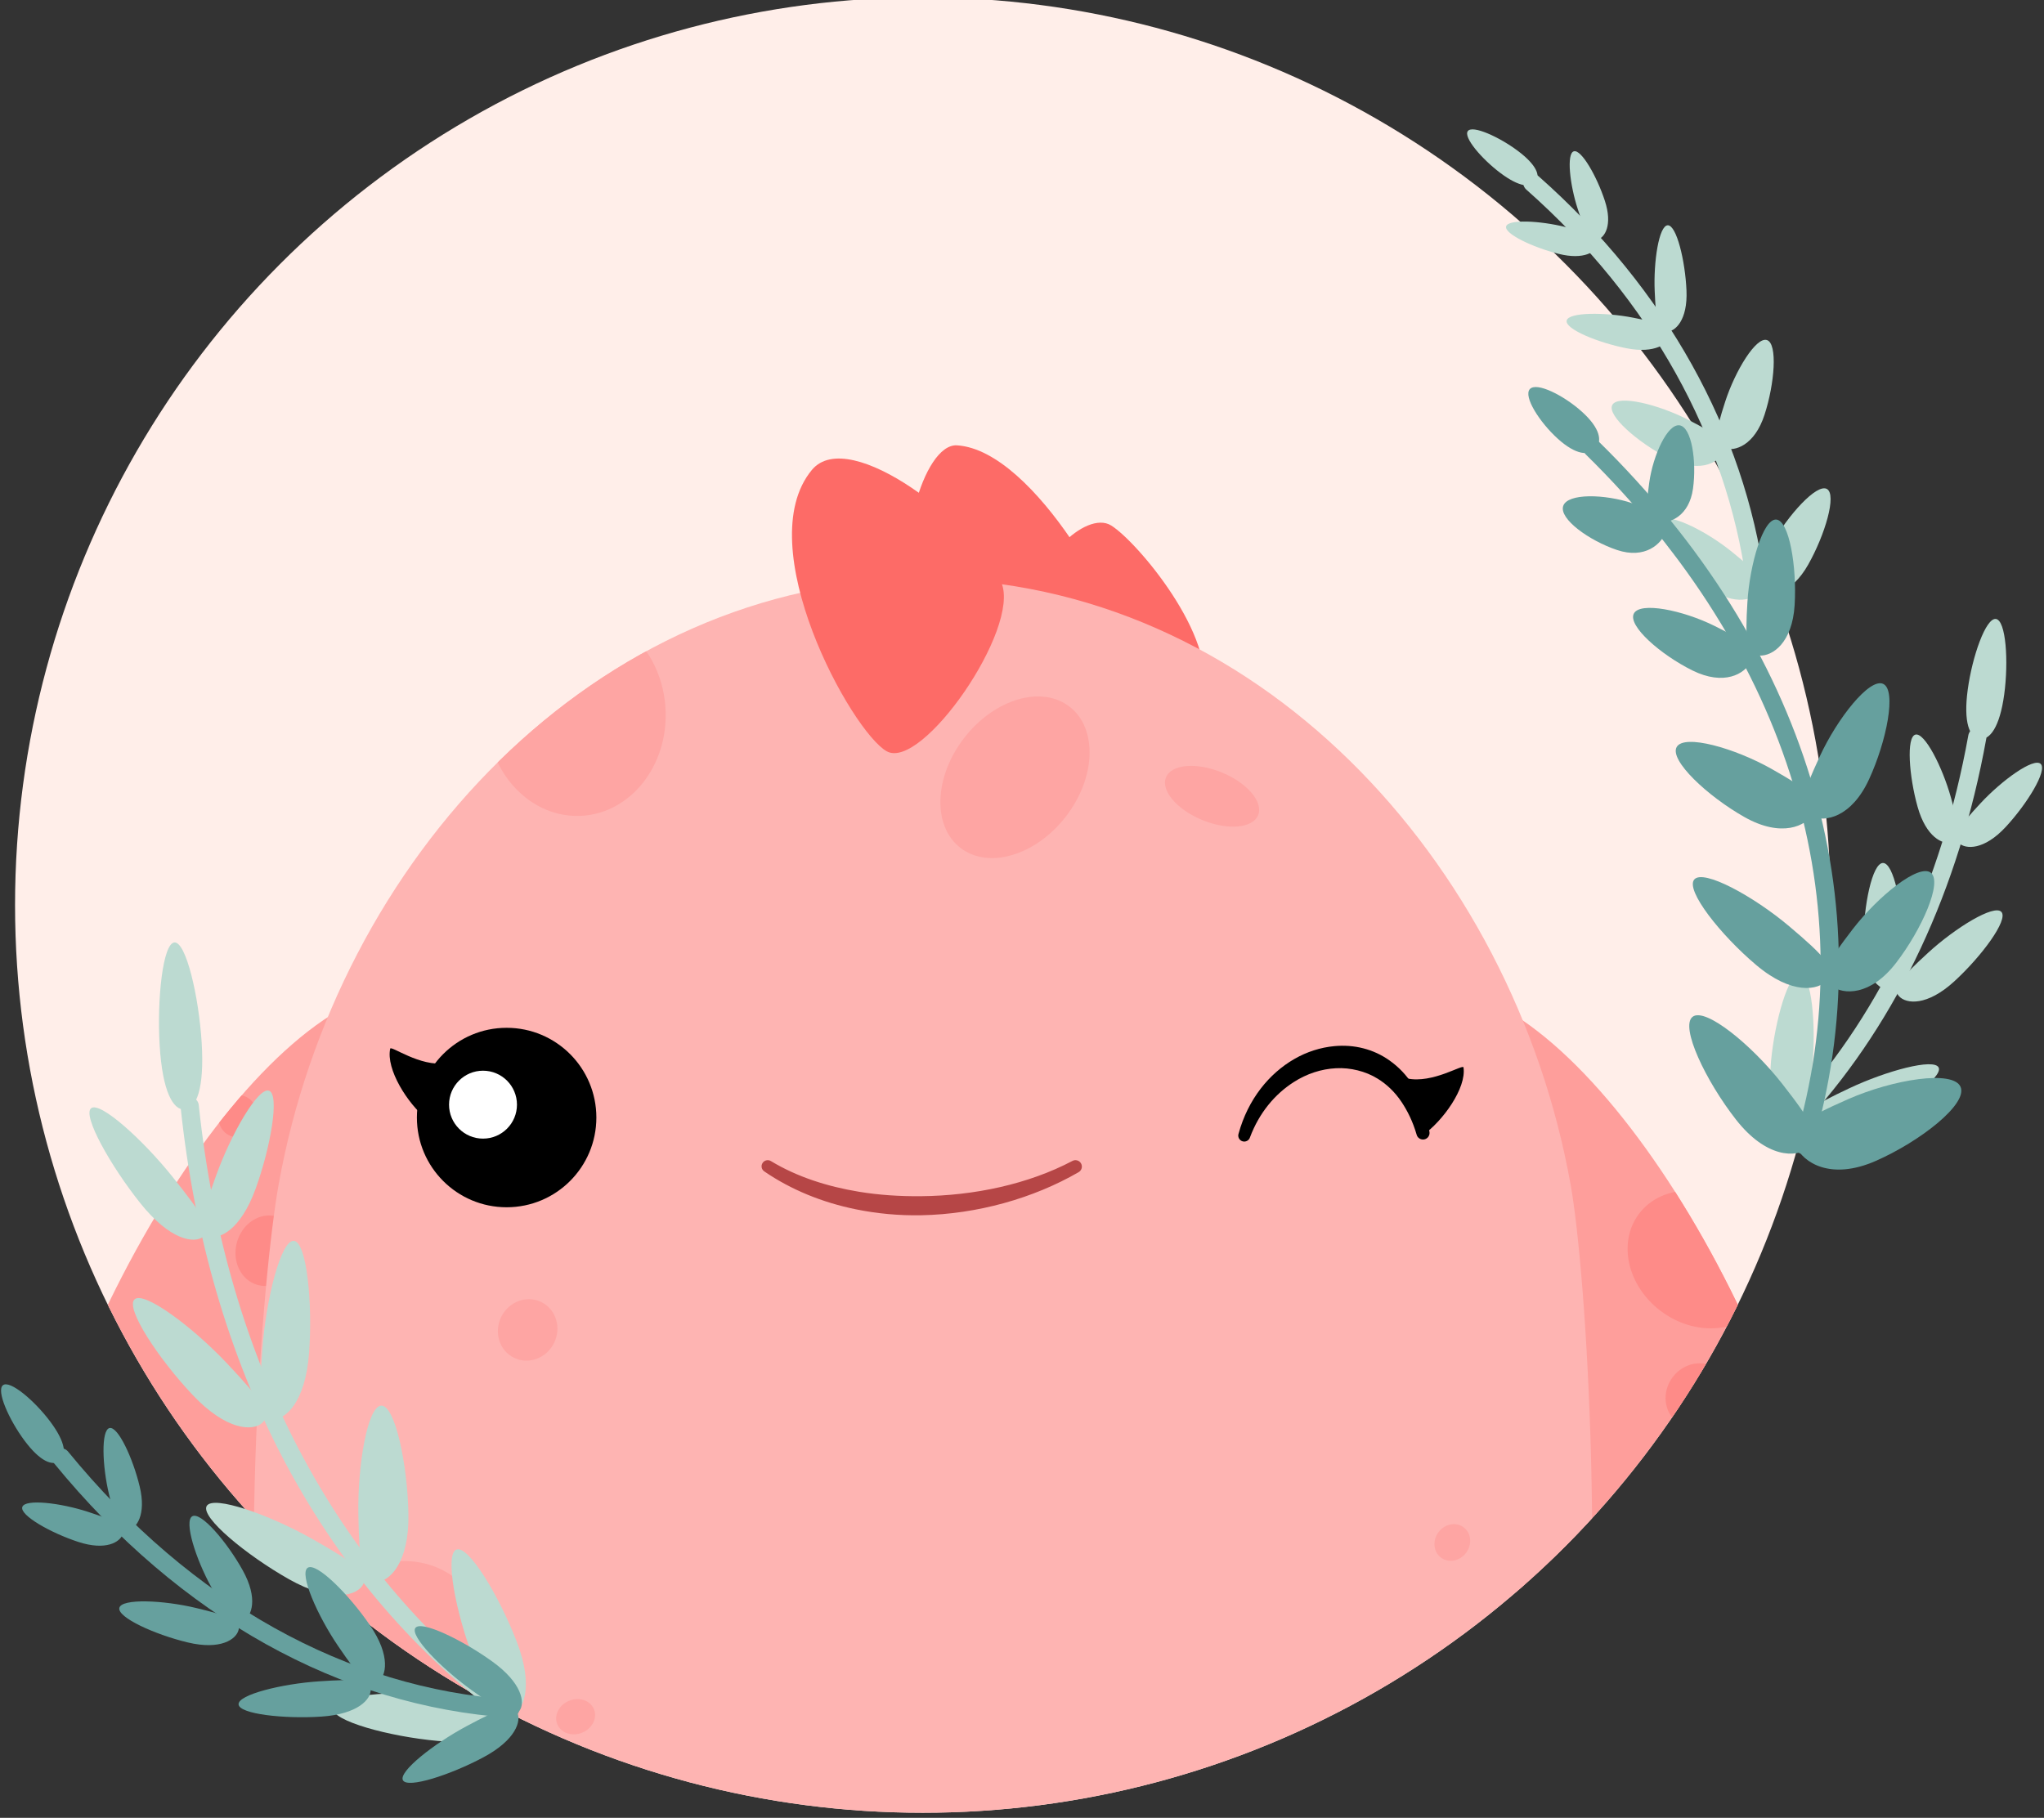 <?xml version="1.0" encoding="UTF-8" standalone="no"?>
<!DOCTYPE svg PUBLIC "-//W3C//DTD SVG 1.1//EN" "http://www.w3.org/Graphics/SVG/1.1/DTD/svg11.dtd">
<svg width="100%" height="100%" viewBox="0 0 896 797" version="1.1" xmlns="http://www.w3.org/2000/svg" xmlns:xlink="http://www.w3.org/1999/xlink" xml:space="preserve" xmlns:serif="http://www.serif.com/" style="fill-rule:evenodd;clip-rule:evenodd;stroke-linecap:round;stroke-linejoin:round;stroke-miterlimit:1.5;">
    <rect x="0" y="0" width="896" height="797" fill="#333333" stroke="none"/>
    <g transform="matrix(1,0,0,1,-276.747,-1659.46)">
        <g transform="matrix(1.821,0,0,1.696,0,0)">
            <g transform="matrix(0.528,0,0,0.567,-184.169,227.148)">
                <circle cx="1057.35" cy="1737.7" r="413.85" style="fill:rgb(255,238,233);"/>
                <clipPath id="_clip1">
                    <circle cx="1057.35" cy="1737.7" r="413.85"/>
                </clipPath>
                <g clip-path="url(#_clip1)">
                    <g transform="matrix(-1.43,0,0,1.43,1835.12,1060.95)">
                        <g transform="matrix(-1.177,0,0,1.177,1164.08,-123.566)">
                            <path d="M372.825,533.416C394.083,523.214 362.266,707.126 362.266,730.705C362.266,754.284 343.123,773.428 319.544,773.428C295.964,773.428 277.018,754.283 276.821,730.705C276.377,653.614 329.246,554.328 372.825,533.416Z" style="fill:rgb(254,158,155);"/>
                            <clipPath id="_clip2">
                                <path d="M372.825,533.416C394.083,523.214 362.266,707.126 362.266,730.705C362.266,754.284 343.123,773.428 319.544,773.428C295.964,773.428 277.018,754.283 276.821,730.705C276.377,653.614 329.246,554.328 372.825,533.416Z"/>
                            </clipPath>
                            <g clip-path="url(#_clip2)">
                                <g transform="matrix(0.393,0.247,-0.291,0.463,212.856,187.004)">
                                    <ellipse cx="716.185" cy="713.203" rx="33.711" ry="33.625" style="fill:rgb(254,139,136);"/>
                                </g>
                                <g transform="matrix(0.224,0.061,-0.048,0.177,170.009,555.049)">
                                    <ellipse cx="716.185" cy="713.203" rx="33.711" ry="33.625" style="fill:rgb(254,139,136);"/>
                                </g>
                                <g transform="matrix(0.242,0.066,-0.075,0.276,229.453,356.586)">
                                    <ellipse cx="716.185" cy="713.203" rx="33.711" ry="33.625" style="fill:rgb(254,139,136);"/>
                                </g>
                                <g transform="matrix(0.15,0.041,-0.044,0.164,265.317,417.922)">
                                    <ellipse cx="716.185" cy="713.203" rx="33.711" ry="33.625" style="fill:rgb(254,139,136);"/>
                                </g>
                            </g>
                        </g>
                        <g transform="matrix(1.177,0,0,1.177,-76.315,-123.566)">
                            <path d="M372.825,533.416C394.083,523.214 362.266,707.126 362.266,730.705C362.266,754.284 343.123,773.428 319.544,773.428C295.964,773.428 277.018,754.283 276.821,730.705C276.377,653.614 329.246,554.328 372.825,533.416Z" style="fill:rgb(254,158,155);"/>
                            <clipPath id="_clip3">
                                <path d="M372.825,533.416C394.083,523.214 362.266,707.126 362.266,730.705C362.266,754.284 343.123,773.428 319.544,773.428C295.964,773.428 277.018,754.283 276.821,730.705C276.377,653.614 329.246,554.328 372.825,533.416Z"/>
                            </clipPath>
                            <g clip-path="url(#_clip3)">
                                <g transform="matrix(-0.488,0.366,0.312,0.416,443.489,44.262)">
                                    <ellipse cx="716.185" cy="713.203" rx="33.711" ry="33.625" style="fill:rgb(254,139,136);"/>
                                </g>
                                <g transform="matrix(-0.2,0.15,0.162,0.215,344.773,379.246)">
                                    <ellipse cx="716.185" cy="713.203" rx="33.711" ry="33.625" style="fill:rgb(254,139,136);"/>
                                </g>
                                <g transform="matrix(-0.254,0.19,0.236,0.315,310.487,391.509)">
                                    <ellipse cx="716.185" cy="713.203" rx="33.711" ry="33.625" style="fill:rgb(254,139,136);"/>
                                </g>
                            </g>
                        </g>
                        <g transform="matrix(1.011,-0.123,0.133,1.089,-55.067,25.462)">
                            <path d="M451.534,400.366C448.982,383.55 477.523,358.846 486.298,355.01C495.04,351.189 509.98,369.793 504.186,377.353C498.392,384.912 452.643,405.006 451.534,400.366Z" style="fill:rgb(253,107,103);"/>
                        </g>
                        <g transform="matrix(1.137,-0.138,0.145,1.188,-128.453,-1.988)">
                            <path d="M486.317,387.488C485.43,380.862 516.453,338.036 538.447,339.203C548.113,339.716 552.455,370.909 543.767,378.957C535.079,387.004 487.204,394.114 486.317,387.488Z" style="fill:rgb(253,107,103);"/>
                        </g>
                        <path d="M750.852,777.401C740.145,847.463 344.366,846.857 335.776,777.401C325.587,695.019 332.283,590.834 337.332,562.525C355.819,458.893 438.048,369.734 543.314,369.203C648.58,369.734 730.809,458.893 749.295,562.525C754.345,590.834 763.392,695.344 750.852,777.401Z" style="fill:rgb(254,180,178);"/>
                        <clipPath id="_clip4">
                            <path d="M750.852,777.401C740.145,847.463 344.366,846.857 335.776,777.401C325.587,695.019 332.283,590.834 337.332,562.525C355.819,458.893 438.048,369.734 543.314,369.203C648.58,369.734 730.809,458.893 749.295,562.525C754.345,590.834 763.392,695.344 750.852,777.401Z"/>
                        </clipPath>
                        <g clip-path="url(#_clip4)">
                            <ellipse cx="360.123" cy="778.252" rx="39.216" ry="31.424" style="fill:rgb(254,165,163);"/>
                            <g transform="matrix(0.893,0.227,-0.189,0.745,179.578,100.094)">
                                <ellipse cx="393.895" cy="732.103" rx="14.973" ry="14.725" style="fill:rgb(254,165,163);"/>
                            </g>
                            <g transform="matrix(0.844,-0.207,0.232,0.946,-59.415,188.542)">
                                <ellipse cx="716.185" cy="713.203" rx="33.711" ry="33.625" style="fill:rgb(254,165,163);"/>
                            </g>
                            <g transform="matrix(0.847,0.043,-0.049,0.968,82.8,-308.915)">
                                <ellipse cx="716.185" cy="713.203" rx="33.711" ry="33.625" style="fill:rgb(254,165,163);"/>
                            </g>
                            <g transform="matrix(0.342,0.104,-0.086,0.282,504.375,487.89)">
                                <ellipse cx="716.185" cy="713.203" rx="33.711" ry="33.625" style="fill:rgb(254,165,163);"/>
                            </g>
                            <g transform="matrix(0.25,-0.123,0.13,0.264,398.112,508.517)">
                                <ellipse cx="716.185" cy="713.203" rx="33.711" ry="33.625" style="fill:rgb(254,165,163);"/>
                            </g>
                            <g transform="matrix(-0.064,0.15,-0.173,-0.073,823.797,676.675)">
                                <ellipse cx="716.185" cy="713.203" rx="33.711" ry="33.625" style="fill:rgb(254,165,163);"/>
                            </g>
                            <g transform="matrix(-0.131,0.097,-0.107,-0.144,545.206,709.712)">
                                <ellipse cx="716.185" cy="713.203" rx="33.711" ry="33.625" style="fill:rgb(254,165,163);"/>
                            </g>
                            <g transform="matrix(0.791,-0.612,0.612,0.791,-162.619,411.812)">
                                <ellipse cx="522.817" cy="430.672" rx="20.488" ry="28.446" style="fill:rgb(254,165,163);"/>
                            </g>
                            <g transform="matrix(0.925,-0.38,0.38,0.925,-132.774,204.193)">
                                <ellipse cx="451.534" cy="438.87" rx="15.874" ry="8.198" style="fill:rgb(254,165,163);"/>
                            </g>
                        </g>
                        <g transform="matrix(1.145,0,0,1.134,-101.725,-64.15)">
                            <path d="M541.963,383.304C536.609,396.199 564.079,436.175 573.887,430.672C583.695,425.169 612.212,372.792 594.738,351.552C584.262,338.818 548.652,367.193 541.963,383.304Z" style="fill:rgb(253,107,103);"/>
                        </g>
                        <g transform="matrix(1,0,0,1,-2.514,9.429)">
                            <g transform="matrix(1.047,0,0,1.047,-29.961,-24.702)">
                                <g transform="matrix(1.239,-0.237,0.22,1.152,-2148.13,-159.109)">
                                    <path d="M2114.22,1019.91C2120.16,1022.13 2128.02,1017.99 2128.04,1018.91C2128.16,1024.34 2121.44,1032.07 2116.22,1035.04L2114.22,1019.91Z"/>
                                </g>
                                <g transform="matrix(1,0,0,1,249.676,0)">
                                    <circle cx="427.545" cy="531.3" r="27.325"/>
                                </g>
                                <g transform="matrix(1,0,0,1,246.529,-0.551)">
                                    <circle cx="437.886" cy="527.93" r="10.341" style="fill:white;"/>
                                </g>
                            </g>
                            <g transform="matrix(-0.44,0,0,0.252,1117.91,278.04)">
                                <path d="M1184.1,1074.32C1203.37,1097.38 1225.99,1113.47 1250.19,1122.12C1265.63,1127.64 1281.71,1130.25 1297.81,1129.7C1338.33,1128.31 1378.96,1108.3 1411.74,1075.24C1413.98,1073.07 1414.8,1068.13 1413.56,1064.2C1412.32,1060.28 1409.49,1058.85 1407.24,1061.01C1375.33,1090.39 1336.23,1104.93 1297.61,1105.59C1282.39,1105.85 1267.23,1104.17 1252.54,1099.94C1229.59,1093.32 1207.75,1081.11 1188.91,1061.25C1186.85,1058.93 1184.09,1059.97 1182.76,1063.58C1181.43,1067.18 1182.03,1072 1184.1,1074.32Z" style="fill:rgb(182,70,70);"/>
                            </g>
                            <g transform="matrix(1.04,-0.128,0.128,1.04,-94.1,34.104)">
                                <g transform="matrix(-1.222,-0.311,-0.289,1.136,3282.2,14.96)">
                                    <path d="M2114.22,1019.91C2120.16,1022.13 2128.02,1017.99 2128.04,1018.91C2128.16,1024.34 2121.44,1032.07 2116.22,1035.04L2114.22,1019.91Z"/>
                                </g>
                                <g transform="matrix(-0.955,3.31224e-18,0,0.955,2317,-1395.96)">
                                    <path d="M1955.86,2026.88C1957.83,2018.65 1962.13,2012.19 1967.46,2007.75C1971.34,2004.5 1975.82,2002.44 1980.38,2001.65C1982.69,2001.24 1985.02,2001.2 1987.32,2001.48C1989.58,2001.76 1991.81,2002.34 1993.95,2003.33C1996.99,2004.72 1999.87,2006.81 2002.43,2009.78C2004.67,2012.39 2006.75,2015.54 2008.42,2019.43C2008.81,2020.52 2010.01,2021.09 2011.1,2020.71C2012.19,2020.32 2012.76,2019.12 2012.37,2018.03C2010.75,2012.32 2008.35,2007.72 2005.42,2004.11C2002.97,2001.07 2000.1,1998.79 1997.05,1997.14C1994.26,1995.62 1991.27,1994.68 1988.23,1994.29C1985.18,1993.89 1982.06,1994.06 1979.02,1994.72C1974.72,1995.66 1970.53,1997.56 1966.79,2000.39C1959.48,2005.91 1953.77,2014.8 1952.11,2026.16C1951.91,2027.19 1952.59,2028.19 1953.63,2028.39C1954.66,2028.59 1955.66,2027.91 1955.86,2026.88Z"/>
                                </g>
                            </g>
                        </g>
                    </g>
                </g>
            </g>
            <g transform="matrix(-0.755,-0.137,-0.115,0.733,750.348,728.671)">
                <g transform="matrix(0.549,0,0,0.59,0,0)">
                    <path d="M265.24,970.652C290.452,888.055 346.782,814.219 428.961,761.529" style="fill:none;stroke:rgb(188,218,209);stroke-width:10.6px;"/>
                </g>
                <g transform="matrix(0.23,0.465,-0.342,0.195,394.199,95.279)">
                    <path d="M440.233,693.616C445.334,693.616 449.476,716.648 449.476,735.759C449.476,754.871 445.334,762.872 440.233,762.872C435.131,762.872 430.989,754.871 430.989,735.759C430.989,716.648 435.131,693.616 440.233,693.616Z" style="fill:rgb(188,218,209);"/>
                </g>
                <g transform="matrix(0.039,0.519,-0.429,0.037,521.793,211.605)">
                    <path d="M440.233,693.616C445.334,693.616 449.476,716.648 449.476,735.759C449.476,754.871 441.995,762.063 436.893,762.063C431.791,762.063 430.989,754.871 430.989,735.759C430.989,716.648 435.131,693.616 440.233,693.616Z" style="fill:rgb(188,218,209);"/>
                </g>
                <g transform="matrix(0.025,0.588,-0.48,0.014,539.64,225.954)">
                    <path d="M440.233,693.616C445.334,693.616 449.476,716.648 449.476,735.759C449.476,754.871 441.995,762.063 436.893,762.063C431.791,762.063 430.989,754.871 430.989,735.759C430.989,716.648 435.131,693.616 440.233,693.616Z" style="fill:rgb(188,218,209);"/>
                </g>
                <g transform="matrix(0.241,0.769,-0.526,0.186,457.892,53.243)">
                    <path d="M440.233,693.616C445.334,693.616 449.476,716.648 449.476,735.759C449.476,754.871 441.995,762.063 436.893,762.063C431.791,762.063 430.989,754.871 430.989,735.759C430.989,716.648 435.131,693.616 440.233,693.616Z" style="fill:rgb(188,218,209);"/>
                </g>
                <g transform="matrix(-0.697,0.118,0.078,0.584,407.337,32.581)">
                    <path d="M440.233,693.616C445.334,693.616 449.476,716.648 449.476,735.759C449.476,754.871 441.995,762.063 436.893,762.063C431.791,762.063 430.989,754.871 430.989,735.759C430.989,716.648 435.131,693.616 440.233,693.616Z" style="fill:rgb(188,218,209);"/>
                </g>
                <g transform="matrix(-0.674,0.254,0.191,0.585,292.492,19.596)">
                    <path d="M440.233,693.616C445.334,693.616 449.476,716.648 449.476,735.759C449.476,754.871 441.995,762.063 436.893,762.063C431.791,762.063 430.989,754.871 430.989,735.759C430.989,716.648 435.131,693.616 440.233,693.616Z" style="fill:rgb(188,218,209);"/>
                </g>
                <g transform="matrix(0.378,0.689,-0.49,0.307,351.926,41.469)">
                    <path d="M440.233,693.616C445.334,693.616 449.476,716.648 449.476,735.759C449.476,754.871 441.995,762.063 436.893,762.063C431.791,762.063 430.989,754.871 430.989,735.759C430.989,716.648 435.131,693.616 440.233,693.616Z" style="fill:rgb(188,218,209);"/>
                </g>
                <g transform="matrix(-0.531,-0.113,-0.102,0.529,495.859,138.81)">
                    <path d="M440.233,693.616C445.334,693.616 449.476,716.648 449.476,735.759C449.476,754.871 441.995,762.063 436.893,762.063C431.791,762.063 430.989,754.871 430.989,735.759C430.989,716.648 435.131,693.616 440.233,693.616Z" style="fill:rgb(188,218,209);"/>
                </g>
                <g transform="matrix(-0.432,-0.236,-0.195,0.412,549.767,254.19)">
                    <path d="M440.233,693.616C445.334,693.616 449.476,716.648 449.476,735.759C449.476,754.871 441.995,762.063 436.893,762.063C431.791,762.063 430.989,754.871 430.989,735.759C430.989,716.648 435.131,693.616 440.233,693.616Z" style="fill:rgb(188,218,209);"/>
                </g>
            </g>
            <g transform="matrix(0.407,0.981,-0.851,0.407,1259.44,334.309)">
                <g transform="matrix(-0.927,-0.066,-0.057,0.927,696.968,557.76)">
                    <g transform="matrix(0.549,0,0,0.59,0,0)">
                        <path d="M291.451,899.885C320.145,845.551 366.852,798.021 428.961,761.529" style="fill:none;stroke:rgb(188,218,209);stroke-width:8.61px;"/>
                    </g>
                    <g transform="matrix(0.242,0.489,-0.4,0.228,433.411,59.695)">
                        <path d="M440.233,693.616C445.334,693.616 449.476,716.648 449.476,735.759C449.476,754.871 445.334,762.872 440.233,762.872C435.131,762.872 430.989,754.871 430.989,735.759C430.989,716.648 435.131,693.616 440.233,693.616Z" style="fill:rgb(188,218,209);"/>
                    </g>
                    <g transform="matrix(0.039,0.519,-0.429,0.037,521.991,211.109)">
                        <path d="M440.233,693.616C445.334,693.616 449.476,716.648 449.476,735.759C449.476,754.871 441.995,762.063 436.893,762.063C431.791,762.063 430.989,754.871 430.989,735.759C430.989,716.648 435.131,693.616 440.233,693.616Z" style="fill:rgb(188,218,209);"/>
                    </g>
                    <g transform="matrix(0.189,0.55,-0.452,0.179,443.602,119.754)">
                        <path d="M440.233,693.616C445.334,693.616 449.476,716.648 449.476,735.759C449.476,754.871 441.995,762.063 436.893,762.063C431.791,762.063 430.989,754.871 430.989,735.759C430.989,716.648 435.131,693.616 440.233,693.616Z" style="fill:rgb(188,218,209);"/>
                    </g>
                    <g transform="matrix(0.251,0.565,-0.501,0.257,430.849,91.324)">
                        <path d="M440.233,693.616C445.334,693.616 449.476,716.648 449.476,735.759C449.476,754.871 441.995,762.063 436.893,762.063C431.791,762.063 430.989,754.871 430.989,735.759C430.989,716.648 435.131,693.616 440.233,693.616Z" style="fill:rgb(188,218,209);"/>
                    </g>
                    <g transform="matrix(-0.54,-0.051,-0.048,0.588,429.595,105.789)">
                        <path d="M440.233,693.616C445.334,693.616 449.476,716.648 449.476,735.759C449.476,754.871 441.995,762.063 436.893,762.063C431.791,762.063 430.989,754.871 430.989,735.759C430.989,716.648 435.131,693.616 440.233,693.616Z" style="fill:rgb(188,218,209);"/>
                    </g>
                    <g transform="matrix(-0.503,-0.221,-0.19,0.498,544.017,211.716)">
                        <path d="M440.233,693.616C445.334,693.616 449.476,716.648 449.476,735.759C449.476,754.871 441.995,762.063 436.893,762.063C431.791,762.063 430.989,754.871 430.989,735.759C430.989,716.648 435.131,693.616 440.233,693.616Z" style="fill:rgb(188,218,209);"/>
                    </g>
                    <g transform="matrix(-0.432,-0.236,-0.195,0.412,548.704,253.492)">
                        <path d="M440.233,693.616C445.334,693.616 449.476,716.648 449.476,735.759C449.476,754.871 441.995,762.063 436.893,762.063C431.791,762.063 430.989,754.871 430.989,735.759C430.989,716.648 435.131,693.616 440.233,693.616Z" style="fill:rgb(188,218,209);"/>
                    </g>
                </g>
                <g transform="matrix(-0.592,0.813,0.706,0.592,174.028,561.781)">
                    <g transform="matrix(0.549,0,0,0.59,0,0)">
                        <path d="M258.694,1046.24C253.431,931.709 315.491,828.197 428.961,761.529" style="fill:none;stroke:rgb(102,160,158);stroke-width:8.32px;"/>
                    </g>
                    <g transform="matrix(0.23,0.465,-0.283,0.162,349.267,120.928)">
                        <path d="M440.233,693.616C445.334,693.616 449.476,716.648 449.476,735.759C449.476,754.871 445.334,762.872 440.233,762.872C435.131,762.872 430.989,754.871 430.989,735.759C430.989,716.648 435.131,693.616 440.233,693.616Z" style="fill:rgb(102,160,158);"/>
                    </g>
                    <g transform="matrix(0.053,0.713,-0.385,0.033,482.76,129.525)">
                        <path d="M440.233,693.616C445.334,693.616 449.476,716.648 449.476,735.759C449.476,754.871 441.995,762.063 436.893,762.063C431.791,762.063 430.989,754.871 430.989,735.759C430.989,716.648 435.131,693.616 440.233,693.616Z" style="fill:rgb(102,160,158);"/>
                    </g>
                    <g transform="matrix(0.144,0.706,-0.451,0.106,464.81,105.464)">
                        <path d="M440.233,693.616C445.334,693.616 449.476,716.648 449.476,735.759C449.476,754.871 441.995,762.063 436.893,762.063C431.791,762.063 430.989,754.871 430.989,735.759C430.989,716.648 435.131,693.616 440.233,693.616Z" style="fill:rgb(102,160,158);"/>
                    </g>
                    <g transform="matrix(0.2,0.774,-0.535,0.159,479.933,70.745)">
                        <path d="M440.233,693.616C445.334,693.616 449.476,716.648 449.476,735.759C449.476,754.871 441.995,762.063 436.893,762.063C431.791,762.063 430.989,754.871 430.989,735.759C430.989,716.648 435.131,693.616 440.233,693.616Z" style="fill:rgb(102,160,158);"/>
                    </g>
                    <g transform="matrix(-0.723,0.148,0.103,0.58,397.391,24.431)">
                        <path d="M440.233,693.616C445.334,693.616 449.476,716.648 449.476,735.759C449.476,754.871 441.995,762.063 436.893,762.063C431.791,762.063 430.989,754.871 430.989,735.759C430.989,716.648 435.131,693.616 440.233,693.616Z" style="fill:rgb(102,160,158);"/>
                    </g>
                    <g transform="matrix(-0.682,0.319,0.22,0.541,275.194,22.334)">
                        <path d="M440.233,693.616C445.334,693.616 449.476,716.648 449.476,735.759C449.476,754.871 441.995,762.063 436.893,762.063C431.791,762.063 430.989,754.871 430.989,735.759C430.989,716.648 435.131,693.616 440.233,693.616Z" style="fill:rgb(102,160,158);"/>
                    </g>
                    <g transform="matrix(0.304,0.664,-0.547,0.288,430.189,63.099)">
                        <path d="M440.233,693.616C445.334,693.616 449.476,716.648 449.476,735.759C449.476,754.871 441.995,762.063 436.893,762.063C431.791,762.063 430.989,754.871 430.989,735.759C430.989,716.648 435.131,693.616 440.233,693.616Z" style="fill:rgb(102,160,158);"/>
                    </g>
                    <g transform="matrix(0.486,0.671,-0.505,0.422,313.038,2.986)">
                        <path d="M440.233,693.616C445.334,693.616 449.476,716.648 449.476,735.759C449.476,754.871 441.995,762.063 436.893,762.063C431.791,762.063 430.989,754.871 430.989,735.759C430.989,716.648 435.131,693.616 440.233,693.616Z" style="fill:rgb(102,160,158);"/>
                    </g>
                    <g transform="matrix(-0.559,0.779,0.506,0.419,2.483,-41.652)">
                        <path d="M440.233,693.616C445.334,693.616 449.476,716.648 449.476,735.759C449.476,754.871 441.995,762.063 436.893,762.063C431.791,762.063 430.989,754.871 430.989,735.759C430.989,716.648 435.131,693.616 440.233,693.616Z" style="fill:rgb(102,160,158);"/>
                    </g>
                    <g transform="matrix(-0.63,-0.126,-0.091,0.528,526.948,145.236)">
                        <path d="M440.233,693.616C445.334,693.616 449.476,716.648 449.476,735.759C449.476,754.871 441.995,762.063 436.893,762.063C431.791,762.063 430.989,754.871 430.989,735.759C430.989,716.648 435.131,693.616 440.233,693.616Z" style="fill:rgb(102,160,158);"/>
                    </g>
                    <g transform="matrix(-0.595,-0.068,-0.038,0.386,503.958,199.913)">
                        <path d="M440.233,693.616C445.334,693.616 449.476,716.648 449.476,735.759C449.476,754.871 441.995,762.063 436.893,762.063C431.791,762.063 430.989,754.871 430.989,735.759C430.989,716.648 435.131,693.616 440.233,693.616Z" style="fill:rgb(102,160,158);"/>
                    </g>
                </g>
            </g>
            <g>
                <g transform="matrix(0.463,-1.092,0.948,0.463,-337.337,1313.53)">
                    <g transform="matrix(0.549,0,0,0.59,0,0)">
                        <path d="M265.24,970.652C284.073,886.848 341.109,813.146 428.961,761.529" style="fill:none;stroke:rgb(188,218,209);stroke-width:7.16px;"/>
                    </g>
                    <g transform="matrix(0.23,0.465,-0.46,0.262,484.044,43.994)">
                        <path d="M440.233,693.616C445.334,693.616 449.476,716.648 449.476,735.759C449.476,754.871 445.334,762.872 440.233,762.872C435.131,762.872 430.989,754.871 430.989,735.759C430.989,716.648 435.131,693.616 440.233,693.616Z" style="fill:rgb(188,218,209);"/>
                    </g>
                    <g transform="matrix(0.039,0.519,-0.494,0.042,571.066,206.913)">
                        <path d="M440.233,693.616C445.334,693.616 449.476,716.648 449.476,735.759C449.476,754.871 441.995,762.063 436.893,762.063C431.791,762.063 430.989,754.871 430.989,735.759C430.989,716.648 435.131,693.616 440.233,693.616Z" style="fill:rgb(188,218,209);"/>
                    </g>
                    <g transform="matrix(0.189,0.55,-0.53,0.21,502.768,96.327)">
                        <path d="M440.233,693.616C445.334,693.616 449.476,716.648 449.476,735.759C449.476,754.871 441.995,762.063 436.893,762.063C431.791,762.063 430.989,754.871 430.989,735.759C430.989,716.648 435.131,693.616 440.233,693.616Z" style="fill:rgb(188,218,209);"/>
                    </g>
                    <g transform="matrix(0.251,0.565,-0.501,0.257,430.849,91.324)">
                        <path d="M440.233,693.616C445.334,693.616 449.476,716.648 449.476,735.759C449.476,754.871 441.995,762.063 436.893,762.063C431.791,762.063 430.989,754.871 430.989,735.759C430.989,716.648 435.131,693.616 440.233,693.616Z" style="fill:rgb(188,218,209);"/>
                    </g>
                    <g transform="matrix(-0.54,-0.051,-0.048,0.588,429.595,105.789)">
                        <path d="M440.233,693.616C445.334,693.616 449.476,716.648 449.476,735.759C449.476,754.871 441.995,762.063 436.893,762.063C431.791,762.063 430.989,754.871 430.989,735.759C430.989,716.648 435.131,693.616 440.233,693.616Z" style="fill:rgb(188,218,209);"/>
                    </g>
                    <g transform="matrix(-0.512,0.193,0.182,0.557,229.349,65.75)">
                        <path d="M440.233,693.616C445.334,693.616 449.476,716.648 449.476,735.759C449.476,754.871 441.995,762.063 436.893,762.063C431.791,762.063 430.989,754.871 430.989,735.759C430.989,716.648 435.131,693.616 440.233,693.616Z" style="fill:rgb(188,218,209);"/>
                    </g>
                    <g transform="matrix(0.386,0.408,-0.386,0.421,270.128,76.27)">
                        <path d="M440.233,693.616C445.334,693.616 449.476,716.648 449.476,735.759C449.476,754.871 441.995,762.063 436.893,762.063C431.791,762.063 430.989,754.871 430.989,735.759C430.989,716.648 435.131,693.616 440.233,693.616Z" style="fill:rgb(188,218,209);"/>
                    </g>
                    <g transform="matrix(-0.503,-0.221,-0.211,0.555,560.455,168.544)">
                        <path d="M440.233,693.616C445.334,693.616 449.476,716.648 449.476,735.759C449.476,754.871 441.995,762.063 436.893,762.063C431.791,762.063 430.989,754.871 430.989,735.759C430.989,716.648 435.131,693.616 440.233,693.616Z" style="fill:rgb(188,218,209);"/>
                    </g>
                    <g transform="matrix(-0.432,-0.236,-0.243,0.513,585.019,176.847)">
                        <path d="M440.233,693.616C445.334,693.616 449.476,716.648 449.476,735.759C449.476,754.871 441.995,762.063 436.893,762.063C431.791,762.063 430.989,754.871 430.989,735.759C430.989,716.648 435.131,693.616 440.233,693.616Z" style="fill:rgb(188,218,209);"/>
                    </g>
                </g>
                <g transform="matrix(-0.13,-0.901,0.782,-0.13,-154.087,1625.79)">
                    <g transform="matrix(0.549,0,0,0.59,0,0)">
                        <path d="M265.24,970.652C284.073,886.848 341.109,813.146 428.961,761.529" style="fill:none;stroke:rgb(102,160,158);stroke-width:9.42px;"/>
                    </g>
                    <g transform="matrix(0.23,0.465,-0.342,0.195,394.199,95.279)">
                        <path d="M440.233,693.616C445.334,693.616 449.476,716.648 449.476,735.759C449.476,754.871 445.334,762.872 440.233,762.872C435.131,762.872 430.989,754.871 430.989,735.759C430.989,716.648 435.131,693.616 440.233,693.616Z" style="fill:rgb(102,160,158);"/>
                    </g>
                    <g transform="matrix(0.039,0.519,-0.429,0.037,521.991,211.109)">
                        <path d="M440.233,693.616C445.334,693.616 449.476,716.648 449.476,735.759C449.476,754.871 441.995,762.063 436.893,762.063C431.791,762.063 430.989,754.871 430.989,735.759C430.989,716.648 435.131,693.616 440.233,693.616Z" style="fill:rgb(102,160,158);"/>
                    </g>
                    <g transform="matrix(0.189,0.55,-0.452,0.179,443.602,119.754)">
                        <path d="M440.233,693.616C445.334,693.616 449.476,716.648 449.476,735.759C449.476,754.871 441.995,762.063 436.893,762.063C431.791,762.063 430.989,754.871 430.989,735.759C430.989,716.648 435.131,693.616 440.233,693.616Z" style="fill:rgb(102,160,158);"/>
                    </g>
                    <g transform="matrix(0.251,0.565,-0.501,0.257,430.849,91.324)">
                        <path d="M440.233,693.616C445.334,693.616 449.476,716.648 449.476,735.759C449.476,754.871 441.995,762.063 436.893,762.063C431.791,762.063 430.989,754.871 430.989,735.759C430.989,716.648 435.131,693.616 440.233,693.616Z" style="fill:rgb(102,160,158);"/>
                    </g>
                    <g transform="matrix(-0.54,-0.051,-0.048,0.588,429.595,105.789)">
                        <path d="M440.233,693.616C445.334,693.616 449.476,716.648 449.476,735.759C449.476,754.871 441.995,762.063 436.893,762.063C431.791,762.063 430.989,754.871 430.989,735.759C430.989,716.648 435.131,693.616 440.233,693.616Z" style="fill:rgb(102,160,158);"/>
                    </g>
                    <g transform="matrix(-0.512,0.193,0.182,0.557,229.349,65.75)">
                        <path d="M440.233,693.616C445.334,693.616 449.476,716.648 449.476,735.759C449.476,754.871 441.995,762.063 436.893,762.063C431.791,762.063 430.989,754.871 430.989,735.759C430.989,716.648 435.131,693.616 440.233,693.616Z" style="fill:rgb(102,160,158);"/>
                    </g>
                    <g transform="matrix(0.386,0.408,-0.386,0.421,270.128,76.27)">
                        <path d="M440.233,693.616C445.334,693.616 449.476,716.648 449.476,735.759C449.476,754.871 441.995,762.063 436.893,762.063C431.791,762.063 430.989,754.871 430.989,735.759C430.989,716.648 435.131,693.616 440.233,693.616Z" style="fill:rgb(102,160,158);"/>
                    </g>
                    <g transform="matrix(-0.503,-0.221,-0.19,0.498,544.017,211.716)">
                        <path d="M440.233,693.616C445.334,693.616 449.476,716.648 449.476,735.759C449.476,754.871 441.995,762.063 436.893,762.063C431.791,762.063 430.989,754.871 430.989,735.759C430.989,716.648 435.131,693.616 440.233,693.616Z" style="fill:rgb(102,160,158);"/>
                    </g>
                    <g transform="matrix(-0.432,-0.236,-0.195,0.412,548.704,253.492)">
                        <path d="M440.233,693.616C445.334,693.616 449.476,716.648 449.476,735.759C449.476,754.871 441.995,762.063 436.893,762.063C431.791,762.063 430.989,754.871 430.989,735.759C430.989,716.648 435.131,693.616 440.233,693.616Z" style="fill:rgb(102,160,158);"/>
                    </g>
                </g>
            </g>
        </g>
    </g>
</svg>
